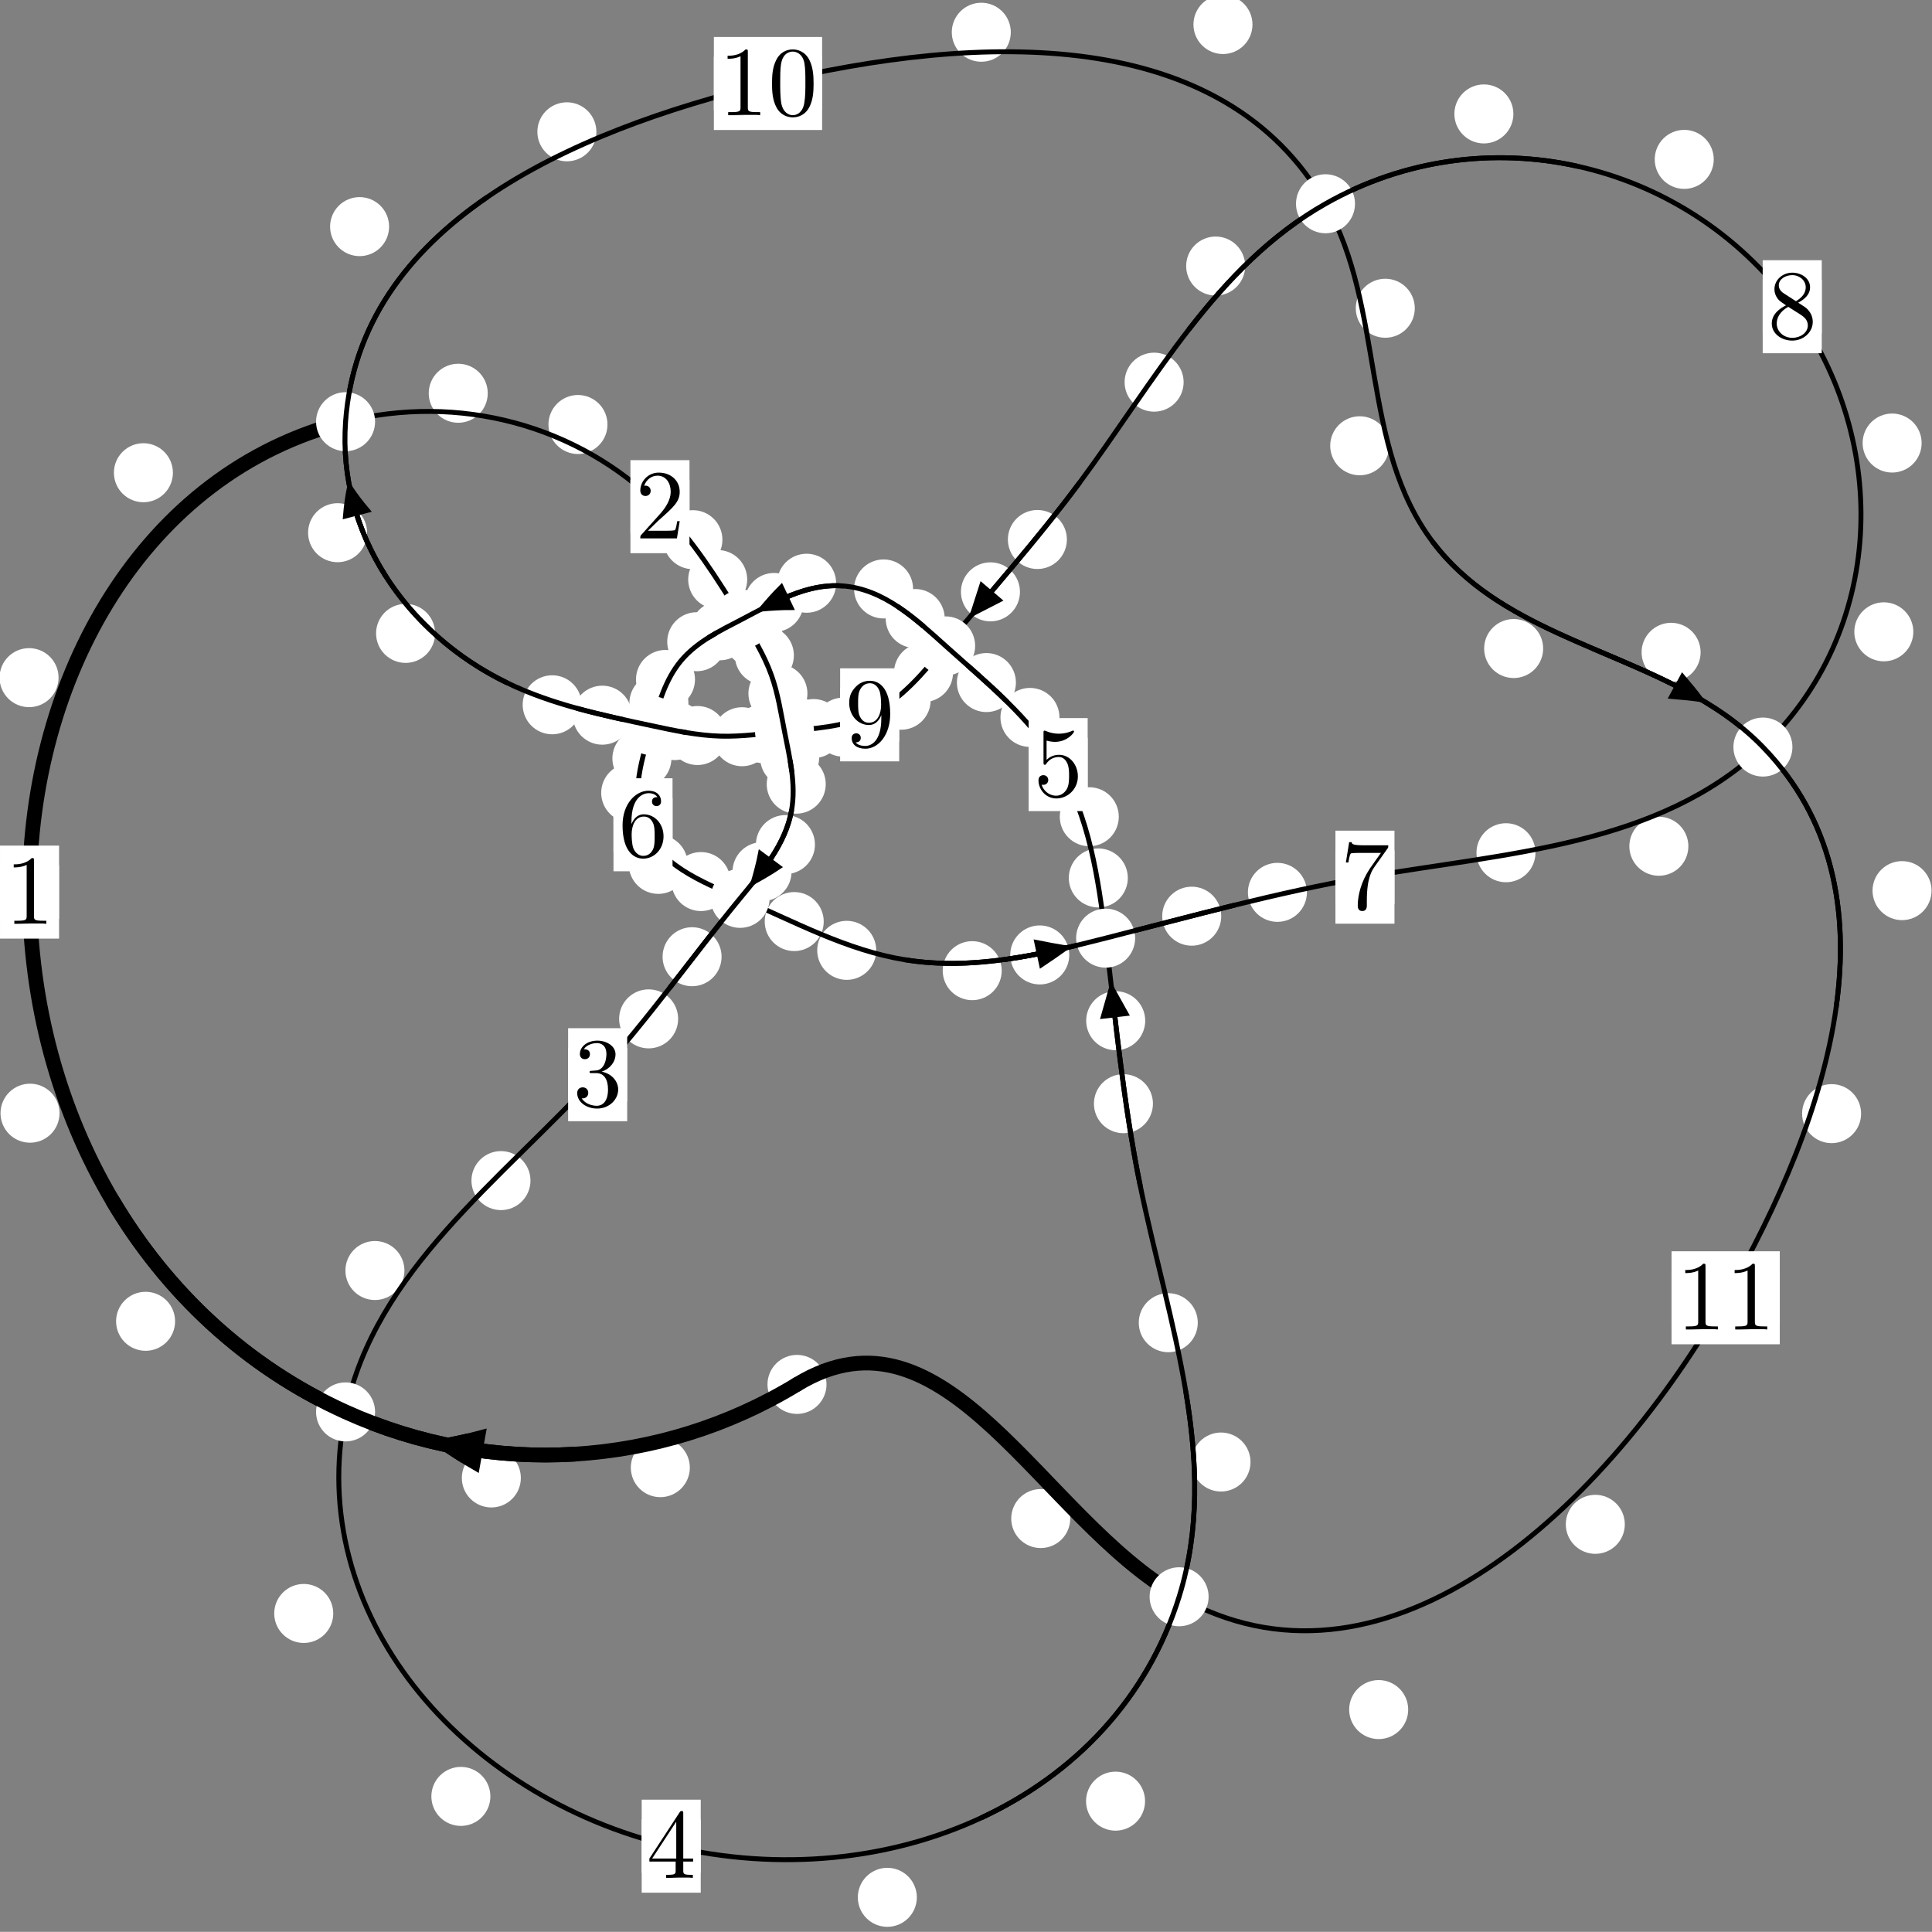 <?xml version="1.0"?>
<!-- Created by MetaPost 1.999 on 2021.07.06:0012 -->
<svg version="1.1" xmlns="http://www.w3.org/2000/svg" xmlns:xlink="http://www.w3.org/1999/xlink" width="195.675" height="195.657" viewBox="0 0 195.675 195.657">
<rect x="0" y="0" width="195.675" height="195.657" fill="#808080" stroke="none"/>
<!-- Original BoundingBox: -35.045425 -52.152145 160.629883 143.504395 -->
  <defs>
    <g transform="scale(0.01,0.01)" id="GLYPHcmr10_48">
      <path style="fill-rule: evenodd;" d="M460 -320C460 -400,455 -480,420 -554C374 -650,292 -666,250 -666C190 -666,117 -640,76 -547C44 -478,39 -400,39 -320C39 -245,43 -155,84 -79C127 2,200 22,249 22C303 22,379 1,423 -94C455 -163,460 -241,460 -320M249 -0C210 -0,151 -25,133 -121C122 -181,122 -273,122 -332C122 -396,122 -462,130 -516C149 -635,224 -644,249 -644C282 -644,348 -626,367 -527C377 -471,377 -395,377 -332C377 -257,377 -189,366 -125C351 -30,294 -0,249 -0"></path>
    </g>
    <g transform="scale(0.01,0.01)" id="GLYPHcmr10_49">
      <path style="fill-rule: evenodd;" d="M294 -640C294 -664,294 -666,271 -666C209 -602,121 -602,89 -602L89 -571C109 -571,168 -571,220 -597L220 -79C220 -43,217 -31,127 -31L95 -31L95 -0L257 -0L130 -3L217 -3L257 -3L297 -3L384 -3L419 -0L419 -31L387 -31C297 -31,294 -42,294 -79"></path>
    </g>
    <g transform="scale(0.01,0.01)" id="GLYPHcmr10_50">
      <path style="fill-rule: evenodd;" d="M127 -77L233 -180C389 -318,449 -372,449 -472C449 -586,359 -666,237 -666C124 -666,50 -574,50 -485C50 -429,100 -429,103 -429C120 -429,155 -441,155 -482C155 -508,137 -534,102 -534C94 -534,92 -534,89 -533C112 -598,166 -635,224 -635C315 -635,358 -554,358 -472C358 -392,308 -313,253 -251L61 -37C50 -26,50 -24,50 -0L421 -0L449 -174L424 -174C419 -144,412 -100,402 -85C395 -77,329 -77,307 -77"></path>
    </g>
    <g transform="scale(0.01,0.01)" id="GLYPHcmr10_51">
      <path style="fill-rule: evenodd;" d="M290 -352C372 -379,430 -449,430 -528C430 -610,342 -666,246 -666C145 -666,69 -606,69 -530C69 -497,91 -478,120 -478C151 -478,171 -500,171 -529C171 -579,124 -579,109 -579C140 -628,206 -641,242 -641C283 -641,338 -619,338 -529C338 -517,336 -459,310 -415C280 -367,246 -364,221 -363C213 -362,189 -360,182 -360C174 -359,167 -358,167 -348C167 -337,174 -337,191 -337L235 -337C317 -337,354 -269,354 -171C354 -35,285 -6,241 -6C198 -6,123 -23,88 -82C123 -77,154 -99,154 -137C154 -173,127 -193,98 -193C74 -193,42 -179,42 -135C42 -44,135 22,244 22C366 22,457 -69,457 -171C457 -253,394 -331,290 -352"></path>
    </g>
    <g transform="scale(0.01,0.01)" id="GLYPHcmr10_52">
      <path style="fill-rule: evenodd;" d="M294 -165L294 -78C294 -42,292 -31,218 -31L197 -31L197 -0L332 -0L238 -3L290 -3L332 -3L374 -3L427 -3L468 -0L468 -31L447 -31C373 -31,371 -42,371 -78L371 -165L471 -165L471 -196L371 -196L371 -651C371 -671,371 -677,355 -677C346 -677,343 -677,335 -665L28 -196L28 -165M300 -196L56 -196L300 -569"></path>
    </g>
    <g transform="scale(0.01,0.01)" id="GLYPHcmr10_53">
      <path style="fill-rule: evenodd;" d="M449 -201C449 -320,367 -420,259 -420C211 -420,168 -404,132 -369L132 -564C152 -558,185 -551,217 -551C340 -551,410 -642,410 -655C410 -661,407 -666,400 -666C399 -666,397 -666,392 -663C372 -654,323 -634,256 -634C216 -634,170 -641,123 -662C115 -665,113 -665,111 -665C101 -665,101 -657,101 -641L101 -345C101 -327,101 -319,115 -319C122 -319,124 -322,128 -328C139 -344,176 -398,257 -398C309 -398,334 -352,342 -334C358 -297,360 -258,360 -208C360 -173,360 -113,336 -71C312 -32,275 -6,229 -6C156 -6,99 -59,82 -118C85 -117,88 -116,99 -116C132 -116,149 -141,149 -165C149 -189,132 -214,99 -214C85 -214,50 -207,50 -161C50 -75,119 22,231 22C347 22,449 -74,449 -201"></path>
    </g>
    <g transform="scale(0.01,0.01)" id="GLYPHcmr10_54">
      <path style="fill-rule: evenodd;" d="M132 -328L132 -352C132 -605,256 -641,307 -641C331 -641,373 -635,395 -601C380 -601,340 -601,340 -556C340 -525,364 -510,386 -510C402 -510,432 -519,432 -558C432 -618,388 -666,305 -666C177 -666,42 -537,42 -316C42 -49,158 22,251 22C362 22,457 -72,457 -204C457 -331,368 -427,257 -427C189 -427,152 -376,132 -328M251 -6C188 -6,158 -66,152 -81C134 -128,134 -208,134 -226C134 -304,166 -404,256 -404C272 -404,318 -404,349 -342C367 -305,367 -254,367 -205C367 -157,367 -107,350 -71C320 -11,274 -6,251 -6"></path>
    </g>
    <g transform="scale(0.01,0.01)" id="GLYPHcmr10_55">
      <path style="fill-rule: evenodd;" d="M476 -609C485 -621,485 -623,485 -644L242 -644C120 -644,118 -657,114 -676L89 -676L56 -470L81 -470C84 -486,93 -549,106 -561C113 -567,191 -567,204 -567L411 -567C400 -551,321 -442,299 -409C209 -274,176 -135,176 -33C176 -23,176 22,222 22C268 22,268 -23,268 -33L268 -84C268 -139,271 -194,279 -248C283 -271,297 -357,341 -419"></path>
    </g>
    <g transform="scale(0.01,0.01)" id="GLYPHcmr10_56">
      <path style="fill-rule: evenodd;" d="M163 -457C117 -487,113 -521,113 -538C113 -599,178 -641,249 -641C322 -641,386 -589,386 -517C386 -460,347 -412,287 -377M309 -362C381 -399,430 -451,430 -517C430 -609,341 -666,250 -666C150 -666,69 -592,69 -499C69 -481,71 -436,113 -389C124 -377,161 -352,186 -335C128 -306,42 -250,42 -151C42 -45,144 22,249 22C362 22,457 -61,457 -168C457 -204,446 -249,408 -291C389 -312,373 -322,309 -362M209 -320L332 -242C360 -223,407 -193,407 -132C407 -58,332 -6,250 -6C164 -6,92 -68,92 -151C92 -209,124 -273,209 -320"></path>
    </g>
    <g transform="scale(0.01,0.01)" id="GLYPHcmr10_57">
      <path style="fill-rule: evenodd;" d="M367 -318L367 -286C367 -52,263 -6,205 -6C188 -6,134 -8,107 -42C151 -42,159 -71,159 -88C159 -119,135 -134,113 -134C97 -134,67 -125,67 -86C67 -19,121 22,206 22C335 22,457 -114,457 -329C457 -598,342 -666,253 -666C198 -666,149 -648,106 -603C65 -558,42 -516,42 -441C42 -316,130 -218,242 -218C303 -218,344 -260,367 -318M243 -241C227 -241,181 -241,150 -304C132 -341,132 -391,132 -440C132 -494,132 -541,153 -578C180 -628,218 -641,253 -641C299 -641,332 -607,349 -562C361 -530,365 -467,365 -421C365 -338,331 -241,243 -241"></path>
    </g>
  </defs>
  <path d="M69.868 148.646C69.868 147.854,69.553 147.094,68.992 146.533C68.432 145.973,67.672 145.658,66.879 145.658C66.086 145.658,65.326 145.973,64.766 146.533C64.205 147.094,63.89 147.854,63.89 148.646C63.89 149.439,64.205 150.199,64.766 150.76C65.326 151.32,66.086 151.635,66.879 151.635C67.672 151.635,68.432 151.32,68.992 150.76C69.553 150.199,69.868 149.439,69.868 148.646Z" style="fill: rgb(100%,100%,100%);stroke: none;"></path>
  <path d="M83.71 140.214C83.71 139.421,83.395 138.661,82.834 138.101C82.274 137.54,81.514 137.225,80.721 137.225C79.928 137.225,79.168 137.54,78.608 138.101C78.047 138.661,77.732 139.421,77.732 140.214C77.732 141.007,78.047 141.767,78.608 142.327C79.168 142.888,79.928 143.203,80.721 143.203C81.514 143.203,82.274 142.888,82.834 142.327C83.395 141.767,83.71 141.007,83.71 140.214Z" style="fill: rgb(100%,100%,100%);stroke: none;"></path>
  <path d="M17.734 133.823C17.734 133.03,17.419 132.27,16.859 131.709C16.298 131.149,15.538 130.834,14.745 130.834C13.953 130.834,13.193 131.149,12.632 131.709C12.072 132.27,11.757 133.03,11.757 133.823C11.757 134.615,12.072 135.375,12.632 135.936C13.193 136.496,13.953 136.811,14.745 136.811C15.538 136.811,16.298 136.496,16.859 135.936C17.419 135.375,17.734 134.615,17.734 133.823Z" style="fill: rgb(100%,100%,100%);stroke: none;"></path>
  <path d="M52.752 149.689C52.752 148.897,52.437 148.136,51.877 147.576C51.316 147.016,50.556 146.701,49.763 146.701C48.971 146.701,48.21 147.016,47.65 147.576C47.089 148.136,46.775 148.897,46.775 149.689C46.775 150.482,47.089 151.242,47.65 151.803C48.21 152.363,48.971 152.678,49.763 152.678C50.556 152.678,51.316 152.363,51.877 151.803C52.437 151.242,52.752 150.482,52.752 149.689Z" style="fill: rgb(100%,100%,100%);stroke: none;"></path>
  <path d="M5.932 68.633C5.932 67.84,5.617 67.08,5.057 66.52C4.496 65.959,3.736 65.644,2.943 65.644C2.151 65.644,1.39 65.959,0.83 66.52C0.27 67.08,-0.045 67.84,-0.045 68.633C-0.045 69.426,0.27 70.186,0.83 70.746C1.39 71.307,2.151 71.622,2.943 71.622C3.736 71.622,4.496 71.307,5.057 70.746C5.617 70.186,5.932 69.426,5.932 68.633Z" style="fill: rgb(100%,100%,100%);stroke: none;"></path>
  <path d="M6.03 112.746C6.03 111.954,5.715 111.193,5.154 110.633C4.594 110.072,3.834 109.757,3.041 109.757C2.248 109.757,1.488 110.072,0.928 110.633C0.367 111.193,0.052 111.954,0.052 112.746C0.052 113.539,0.367 114.299,0.928 114.86C1.488 115.42,2.248 115.735,3.041 115.735C3.834 115.735,4.594 115.42,5.154 114.86C5.715 114.299,6.03 113.539,6.03 112.746Z" style="fill: rgb(100%,100%,100%);stroke: none;"></path>
  <path d="M49.4 39.829C49.4 39.037,49.085 38.276,48.524 37.716C47.964 37.155,47.204 36.84,46.411 36.84C45.618 36.84,44.858 37.155,44.298 37.716C43.737 38.276,43.422 39.037,43.422 39.829C43.422 40.622,43.737 41.382,44.298 41.943C44.858 42.503,45.618 42.818,46.411 42.818C47.204 42.818,47.964 42.503,48.524 41.943C49.085 41.382,49.4 40.622,49.4 39.829Z" style="fill: rgb(100%,100%,100%);stroke: none;"></path>
  <path d="M17.513 47.878C17.513 47.085,17.199 46.325,16.638 45.765C16.078 45.204,15.317 44.889,14.525 44.889C13.732 44.889,12.972 45.204,12.411 45.765C11.851 46.325,11.536 47.085,11.536 47.878C11.536 48.671,11.851 49.431,12.411 49.991C12.972 50.552,13.732 50.867,14.525 50.867C15.317 50.867,16.078 50.552,16.638 49.991C17.199 49.431,17.513 48.671,17.513 47.878Z" style="fill: rgb(100%,100%,100%);stroke: none;"></path>
  <path d="M73.167 54.66C73.167 53.867,72.852 53.107,72.291 52.547C71.731 51.986,70.971 51.671,70.178 51.671C69.385 51.671,68.625 51.986,68.065 52.547C67.504 53.107,67.189 53.867,67.189 54.66C67.189 55.453,67.504 56.213,68.065 56.773C68.625 57.334,69.385 57.649,70.178 57.649C70.971 57.649,71.731 57.334,72.291 56.773C72.852 56.213,73.167 55.453,73.167 54.66Z" style="fill: rgb(100%,100%,100%);stroke: none;"></path>
  <path d="M61.526 42.994C61.526 42.201,61.211 41.441,60.65 40.881C60.09 40.32,59.33 40.005,58.537 40.005C57.744 40.005,56.984 40.32,56.424 40.881C55.863 41.441,55.548 42.201,55.548 42.994C55.548 43.787,55.863 44.547,56.424 45.107C56.984 45.668,57.744 45.983,58.537 45.983C59.33 45.983,60.09 45.668,60.65 45.107C61.211 44.547,61.526 43.787,61.526 42.994Z" style="fill: rgb(100%,100%,100%);stroke: none;"></path>
  <path d="M79.278 64.539C79.278 63.747,78.963 62.986,78.403 62.426C77.842 61.865,77.082 61.55,76.289 61.55C75.497 61.55,74.736 61.865,74.176 62.426C73.615 62.986,73.301 63.747,73.301 64.539C73.301 65.332,73.615 66.092,74.176 66.653C74.736 67.213,75.497 67.528,76.289 67.528C77.082 67.528,77.842 67.213,78.403 66.653C78.963 66.092,79.278 65.332,79.278 64.539Z" style="fill: rgb(100%,100%,100%);stroke: none;"></path>
  <path d="M75.678 58.694C75.678 57.901,75.363 57.141,74.803 56.58C74.242 56.02,73.482 55.705,72.689 55.705C71.897 55.705,71.137 56.02,70.576 56.58C70.016 57.141,69.701 57.901,69.701 58.694C69.701 59.486,70.016 60.246,70.576 60.807C71.137 61.367,71.897 61.682,72.689 61.682C73.482 61.682,74.242 61.367,74.803 60.807C75.363 60.246,75.678 59.486,75.678 58.694Z" style="fill: rgb(100%,100%,100%);stroke: none;"></path>
  <path d="M81.777 70.241C81.777 69.448,81.462 68.688,80.902 68.127C80.341 67.567,79.581 67.252,78.789 67.252C77.996 67.252,77.236 67.567,76.675 68.127C76.115 68.688,75.8 69.448,75.8 70.241C75.8 71.033,76.115 71.794,76.675 72.354C77.236 72.914,77.996 73.229,78.789 73.229C79.581 73.229,80.341 72.914,80.902 72.354C81.462 71.794,81.777 71.033,81.777 70.241Z" style="fill: rgb(100%,100%,100%);stroke: none;"></path>
  <path d="M80.405 66.38C80.405 65.587,80.09 64.827,79.53 64.267C78.97 63.706,78.209 63.391,77.417 63.391C76.624 63.391,75.864 63.706,75.303 64.267C74.743 64.827,74.428 65.587,74.428 66.38C74.428 67.173,74.743 67.933,75.303 68.493C75.864 69.054,76.624 69.369,77.417 69.369C78.209 69.369,78.97 69.054,79.53 68.493C80.09 67.933,80.405 67.173,80.405 66.38Z" style="fill: rgb(100%,100%,100%);stroke: none;"></path>
  <path d="M82.965 76.739C82.965 75.946,82.65 75.186,82.089 74.625C81.529 74.065,80.769 73.75,79.976 73.75C79.183 73.75,78.423 74.065,77.863 74.625C77.302 75.186,76.987 75.946,76.987 76.739C76.987 77.531,77.302 78.291,77.863 78.852C78.423 79.412,79.183 79.727,79.976 79.727C80.769 79.727,81.529 79.412,82.089 78.852C82.65 78.291,82.965 77.531,82.965 76.739Z" style="fill: rgb(100%,100%,100%);stroke: none;"></path>
  <path d="M82.074 72.176C82.074 71.383,81.759 70.623,81.199 70.062C80.638 69.502,79.878 69.187,79.085 69.187C78.293 69.187,77.533 69.502,76.972 70.062C76.412 70.623,76.097 71.383,76.097 72.176C76.097 72.968,76.412 73.728,76.972 74.289C77.533 74.849,78.293 75.164,79.085 75.164C79.878 75.164,80.638 74.849,81.199 74.289C81.759 73.728,82.074 72.968,82.074 72.176Z" style="fill: rgb(100%,100%,100%);stroke: none;"></path>
  <path d="M82.539 85.54C82.539 84.747,82.224 83.987,81.663 83.426C81.103 82.866,80.343 82.551,79.55 82.551C78.757 82.551,77.997 82.866,77.437 83.426C76.876 83.987,76.561 84.747,76.561 85.54C76.561 86.332,76.876 87.092,77.437 87.653C77.997 88.213,78.757 88.528,79.55 88.528C80.343 88.528,81.103 88.213,81.663 87.653C82.224 87.092,82.539 86.332,82.539 85.54Z" style="fill: rgb(100%,100%,100%);stroke: none;"></path>
  <path d="M83.632 79.422C83.632 78.629,83.317 77.869,82.757 77.309C82.196 76.748,81.436 76.433,80.643 76.433C79.851 76.433,79.09 76.748,78.53 77.309C77.969 77.869,77.655 78.629,77.655 79.422C77.655 80.215,77.969 80.975,78.53 81.535C79.09 82.096,79.851 82.411,80.643 82.411C81.436 82.411,82.196 82.096,82.757 81.535C83.317 80.975,83.632 80.215,83.632 79.422Z" style="fill: rgb(100%,100%,100%);stroke: none;"></path>
  <path d="M73.083 96.898C73.083 96.106,72.768 95.346,72.208 94.785C71.647 94.225,70.887 93.91,70.094 93.91C69.302 93.91,68.542 94.225,67.981 94.785C67.421 95.346,67.106 96.106,67.106 96.898C67.106 97.691,67.421 98.451,67.981 99.012C68.542 99.572,69.302 99.887,70.094 99.887C70.887 99.887,71.647 99.572,72.208 99.012C72.768 98.451,73.083 97.691,73.083 96.898Z" style="fill: rgb(100%,100%,100%);stroke: none;"></path>
  <path d="M80.169 88.285C80.169 87.492,79.854 86.732,79.293 86.172C78.733 85.611,77.972 85.296,77.18 85.296C76.387 85.296,75.627 85.611,75.066 86.172C74.506 86.732,74.191 87.492,74.191 88.285C74.191 89.078,74.506 89.838,75.066 90.398C75.627 90.959,76.387 91.274,77.18 91.274C77.972 91.274,78.733 90.959,79.293 90.398C79.854 89.838,80.169 89.078,80.169 88.285Z" style="fill: rgb(100%,100%,100%);stroke: none;"></path>
  <path d="M53.728 119.572C53.728 118.78,53.413 118.02,52.852 117.459C52.292 116.899,51.532 116.584,50.739 116.584C49.946 116.584,49.186 116.899,48.626 117.459C48.065 118.02,47.75 118.78,47.75 119.572C47.75 120.365,48.065 121.125,48.626 121.686C49.186 122.246,49.946 122.561,50.739 122.561C51.532 122.561,52.292 122.246,52.852 121.686C53.413 121.125,53.728 120.365,53.728 119.572Z" style="fill: rgb(100%,100%,100%);stroke: none;"></path>
  <path d="M68.683 103.192C68.683 102.399,68.368 101.639,67.807 101.078C67.247 100.518,66.487 100.203,65.694 100.203C64.901 100.203,64.141 100.518,63.581 101.078C63.02 101.639,62.705 102.399,62.705 103.192C62.705 103.984,63.02 104.745,63.581 105.305C64.141 105.865,64.901 106.18,65.694 106.18C66.487 106.18,67.247 105.865,67.807 105.305C68.368 104.745,68.683 103.984,68.683 103.192Z" style="fill: rgb(100%,100%,100%);stroke: none;"></path>
  <path d="M33.752 163.413C33.752 162.62,33.437 161.86,32.876 161.299C32.316 160.739,31.556 160.424,30.763 160.424C29.97 160.424,29.21 160.739,28.65 161.299C28.089 161.86,27.774 162.62,27.774 163.413C27.774 164.205,28.089 164.965,28.65 165.526C29.21 166.086,29.97 166.401,30.763 166.401C31.556 166.401,32.316 166.086,32.876 165.526C33.437 164.965,33.752 164.205,33.752 163.413Z" style="fill: rgb(100%,100%,100%);stroke: none;"></path>
  <path d="M40.961 128.68C40.961 127.887,40.646 127.127,40.086 126.566C39.525 126.006,38.765 125.691,37.972 125.691C37.18 125.691,36.42 126.006,35.859 126.566C35.299 127.127,34.984 127.887,34.984 128.68C34.984 129.472,35.299 130.233,35.859 130.793C36.42 131.353,37.18 131.668,37.972 131.668C38.765 131.668,39.525 131.353,40.086 130.793C40.646 130.233,40.961 129.472,40.961 128.68Z" style="fill: rgb(100%,100%,100%);stroke: none;"></path>
  <path d="M92.858 192.163C92.858 191.371,92.543 190.611,91.983 190.05C91.422 189.49,90.662 189.175,89.87 189.175C89.077 189.175,88.317 189.49,87.756 190.05C87.196 190.611,86.881 191.371,86.881 192.163C86.881 192.956,87.196 193.716,87.756 194.277C88.317 194.837,89.077 195.152,89.87 195.152C90.662 195.152,91.422 194.837,91.983 194.277C92.543 193.716,92.858 192.956,92.858 192.163Z" style="fill: rgb(100%,100%,100%);stroke: none;"></path>
  <path d="M49.667 181.942C49.667 181.149,49.352 180.389,48.791 179.828C48.231 179.268,47.471 178.953,46.678 178.953C45.885 178.953,45.125 179.268,44.564 179.828C44.004 180.389,43.689 181.149,43.689 181.942C43.689 182.734,44.004 183.494,44.564 184.055C45.125 184.615,45.885 184.93,46.678 184.93C47.471 184.93,48.231 184.615,48.791 184.055C49.352 183.494,49.667 182.734,49.667 181.942Z" style="fill: rgb(100%,100%,100%);stroke: none;"></path>
  <path d="M126.654 148.076C126.654 147.283,126.339 146.523,125.779 145.962C125.218 145.402,124.458 145.087,123.665 145.087C122.873 145.087,122.113 145.402,121.552 145.962C120.992 146.523,120.677 147.283,120.677 148.076C120.677 148.868,120.992 149.628,121.552 150.189C122.113 150.749,122.873 151.064,123.665 151.064C124.458 151.064,125.218 150.749,125.779 150.189C126.339 149.628,126.654 148.868,126.654 148.076Z" style="fill: rgb(100%,100%,100%);stroke: none;"></path>
  <path d="M115.973 182.422C115.973 181.63,115.658 180.87,115.098 180.309C114.537 179.749,113.777 179.434,112.984 179.434C112.192 179.434,111.431 179.749,110.871 180.309C110.31 180.87,109.996 181.63,109.996 182.422C109.996 183.215,110.31 183.975,110.871 184.536C111.431 185.096,112.192 185.411,112.984 185.411C113.777 185.411,114.537 185.096,115.098 184.536C115.658 183.975,115.973 183.215,115.973 182.422Z" style="fill: rgb(100%,100%,100%);stroke: none;"></path>
  <path d="M116.771 111.783C116.771 110.991,116.456 110.231,115.896 109.67C115.335 109.11,114.575 108.795,113.782 108.795C112.99 108.795,112.23 109.11,111.669 109.67C111.109 110.231,110.794 110.991,110.794 111.783C110.794 112.576,111.109 113.336,111.669 113.897C112.23 114.457,112.99 114.772,113.782 114.772C114.575 114.772,115.335 114.457,115.896 113.897C116.456 113.336,116.771 112.576,116.771 111.783Z" style="fill: rgb(100%,100%,100%);stroke: none;"></path>
  <path d="M121.312 133.965C121.312 133.172,120.998 132.412,120.437 131.852C119.877 131.291,119.116 130.976,118.324 130.976C117.531 130.976,116.771 131.291,116.21 131.852C115.65 132.412,115.335 133.172,115.335 133.965C115.335 134.758,115.65 135.518,116.21 136.078C116.771 136.639,117.531 136.954,118.324 136.954C119.116 136.954,119.877 136.639,120.437 136.078C120.998 135.518,121.312 134.758,121.312 133.965Z" style="fill: rgb(100%,100%,100%);stroke: none;"></path>
  <path d="M114.227 88.919C114.227 88.126,113.912 87.366,113.351 86.806C112.791 86.245,112.03 85.93,111.238 85.93C110.445 85.93,109.685 86.245,109.124 86.806C108.564 87.366,108.249 88.126,108.249 88.919C108.249 89.712,108.564 90.472,109.124 91.032C109.685 91.593,110.445 91.908,111.238 91.908C112.03 91.908,112.791 91.593,113.351 91.032C113.912 90.472,114.227 89.712,114.227 88.919Z" style="fill: rgb(100%,100%,100%);stroke: none;"></path>
  <path d="M115.989 103.379C115.989 102.587,115.674 101.827,115.113 101.266C114.553 100.706,113.793 100.391,113 100.391C112.207 100.391,111.447 100.706,110.887 101.266C110.326 101.827,110.011 102.587,110.011 103.379C110.011 104.172,110.326 104.932,110.887 105.493C111.447 106.053,112.207 106.368,113 106.368C113.793 106.368,114.553 106.053,115.113 105.493C115.674 104.932,115.989 104.172,115.989 103.379Z" style="fill: rgb(100%,100%,100%);stroke: none;"></path>
  <path d="M107.304 72.661C107.304 71.869,106.989 71.109,106.429 70.548C105.868 69.988,105.108 69.673,104.315 69.673C103.523 69.673,102.763 69.988,102.202 70.548C101.642 71.109,101.327 71.869,101.327 72.661C101.327 73.454,101.642 74.214,102.202 74.775C102.763 75.335,103.523 75.65,104.315 75.65C105.108 75.65,105.868 75.335,106.429 74.775C106.989 74.214,107.304 73.454,107.304 72.661Z" style="fill: rgb(100%,100%,100%);stroke: none;"></path>
  <path d="M113.313 82.721C113.313 81.928,112.998 81.168,112.438 80.607C111.877 80.047,111.117 79.732,110.324 79.732C109.532 79.732,108.772 80.047,108.211 80.607C107.651 81.168,107.336 81.928,107.336 82.721C107.336 83.513,107.651 84.273,108.211 84.834C108.772 85.394,109.532 85.709,110.324 85.709C111.117 85.709,111.877 85.394,112.438 84.834C112.998 84.273,113.313 83.513,113.313 82.721Z" style="fill: rgb(100%,100%,100%);stroke: none;"></path>
  <path d="M95.681 62.646C95.681 61.853,95.367 61.093,94.806 60.532C94.246 59.972,93.485 59.657,92.693 59.657C91.9 59.657,91.14 59.972,90.579 60.532C90.019 61.093,89.704 61.853,89.704 62.646C89.704 63.438,90.019 64.199,90.579 64.759C91.14 65.32,91.9 65.634,92.693 65.634C93.485 65.634,94.246 65.32,94.806 64.759C95.367 64.199,95.681 63.438,95.681 62.646Z" style="fill: rgb(100%,100%,100%);stroke: none;"></path>
  <path d="M102.894 69.131C102.894 68.338,102.579 67.578,102.018 67.017C101.458 66.457,100.698 66.142,99.905 66.142C99.112 66.142,98.352 66.457,97.792 67.017C97.231 67.578,96.916 68.338,96.916 69.131C96.916 69.923,97.231 70.683,97.792 71.244C98.352 71.804,99.112 72.119,99.905 72.119C100.698 72.119,101.458 71.804,102.018 71.244C102.579 70.683,102.894 69.923,102.894 69.131Z" style="fill: rgb(100%,100%,100%);stroke: none;"></path>
  <path d="M84.685 59.071C84.685 58.278,84.37 57.518,83.81 56.958C83.249 56.397,82.489 56.082,81.697 56.082C80.904 56.082,80.144 56.397,79.583 56.958C79.023 57.518,78.708 58.278,78.708 59.071C78.708 59.864,79.023 60.624,79.583 61.184C80.144 61.745,80.904 62.06,81.697 62.06C82.489 62.06,83.249 61.745,83.81 61.184C84.37 60.624,84.685 59.864,84.685 59.071Z" style="fill: rgb(100%,100%,100%);stroke: none;"></path>
  <path d="M92.479 59.65C92.479 58.857,92.164 58.097,91.604 57.537C91.043 56.976,90.283 56.661,89.49 56.661C88.698 56.661,87.937 56.976,87.377 57.537C86.816 58.097,86.502 58.857,86.502 59.65C86.502 60.443,86.816 61.203,87.377 61.763C87.937 62.324,88.698 62.639,89.49 62.639C90.283 62.639,91.043 62.324,91.604 61.763C92.164 61.203,92.479 60.443,92.479 59.65Z" style="fill: rgb(100%,100%,100%);stroke: none;"></path>
  <path d="M75.907 63.887C75.907 63.094,75.592 62.334,75.032 61.773C74.471 61.213,73.711 60.898,72.918 60.898C72.126 60.898,71.365 61.213,70.805 61.773C70.245 62.334,69.93 63.094,69.93 63.887C69.93 64.679,70.245 65.44,70.805 66C71.365 66.561,72.126 66.875,72.918 66.875C73.711 66.875,74.471 66.561,75.032 66C75.592 65.44,75.907 64.679,75.907 63.887Z" style="fill: rgb(100%,100%,100%);stroke: none;"></path>
  <path d="M81.389 61.018C81.389 60.225,81.074 59.465,80.514 58.905C79.953 58.344,79.193 58.029,78.4 58.029C77.608 58.029,76.848 58.344,76.287 58.905C75.727 59.465,75.412 60.225,75.412 61.018C75.412 61.811,75.727 62.571,76.287 63.131C76.848 63.692,77.608 64.007,78.4 64.007C79.193 64.007,79.953 63.692,80.514 63.131C81.074 62.571,81.389 61.811,81.389 61.018Z" style="fill: rgb(100%,100%,100%);stroke: none;"></path>
  <path d="M70.39 68.816C70.39 68.023,70.075 67.263,69.515 66.703C68.954 66.142,68.194 65.827,67.401 65.827C66.609 65.827,65.849 66.142,65.288 66.703C64.728 67.263,64.413 68.023,64.413 68.816C64.413 69.609,64.728 70.369,65.288 70.929C65.849 71.49,66.609 71.805,67.401 71.805C68.194 71.805,68.954 71.49,69.515 70.929C70.075 70.369,70.39 69.609,70.39 68.816Z" style="fill: rgb(100%,100%,100%);stroke: none;"></path>
  <path d="M73.556 64.995C73.556 64.202,73.241 63.442,72.68 62.881C72.12 62.321,71.36 62.006,70.567 62.006C69.774 62.006,69.014 62.321,68.454 62.881C67.893 63.442,67.578 64.202,67.578 64.995C67.578 65.787,67.893 66.547,68.454 67.108C69.014 67.668,69.774 67.983,70.567 67.983C71.36 67.983,72.12 67.668,72.68 67.108C73.241 66.547,73.556 65.787,73.556 64.995Z" style="fill: rgb(100%,100%,100%);stroke: none;"></path>
  <path d="M68.001 76.815C68.001 76.022,67.686 75.262,67.125 74.702C66.565 74.141,65.805 73.826,65.012 73.826C64.219 73.826,63.459 74.141,62.899 74.702C62.338 75.262,62.023 76.022,62.023 76.815C62.023 77.608,62.338 78.368,62.899 78.928C63.459 79.489,64.219 79.804,65.012 79.804C65.805 79.804,66.565 79.489,67.125 78.928C67.686 78.368,68.001 77.608,68.001 76.815Z" style="fill: rgb(100%,100%,100%);stroke: none;"></path>
  <path d="M69.724 71.196C69.724 70.403,69.409 69.643,68.848 69.083C68.288 68.522,67.528 68.207,66.735 68.207C65.942 68.207,65.182 68.522,64.622 69.083C64.061 69.643,63.746 70.403,63.746 71.196C63.746 71.989,64.061 72.749,64.622 73.309C65.182 73.87,65.942 74.185,66.735 74.185C67.528 74.185,68.288 73.87,68.848 73.309C69.409 72.749,69.724 71.989,69.724 71.196Z" style="fill: rgb(100%,100%,100%);stroke: none;"></path>
  <path d="M69.658 87.545C69.658 86.753,69.343 85.993,68.783 85.432C68.222 84.872,67.462 84.557,66.669 84.557C65.877 84.557,65.117 84.872,64.556 85.432C63.996 85.993,63.681 86.753,63.681 87.545C63.681 88.338,63.996 89.098,64.556 89.659C65.117 90.219,65.877 90.534,66.669 90.534C67.462 90.534,68.222 90.219,68.783 89.659C69.343 89.098,69.658 88.338,69.658 87.545Z" style="fill: rgb(100%,100%,100%);stroke: none;"></path>
  <path d="M66.868 80.299C66.868 79.507,66.553 78.747,65.992 78.186C65.432 77.626,64.672 77.311,63.879 77.311C63.086 77.311,62.326 77.626,61.766 78.186C61.205 78.747,60.89 79.507,60.89 80.299C60.89 81.092,61.205 81.852,61.766 82.413C62.326 82.973,63.086 83.288,63.879 83.288C64.672 83.288,65.432 82.973,65.992 82.413C66.553 81.852,66.868 81.092,66.868 80.299Z" style="fill: rgb(100%,100%,100%);stroke: none;"></path>
  <path d="M83.428 93.337C83.428 92.545,83.113 91.785,82.553 91.224C81.992 90.664,81.232 90.349,80.439 90.349C79.647 90.349,78.887 90.664,78.326 91.224C77.766 91.785,77.451 92.545,77.451 93.337C77.451 94.13,77.766 94.89,78.326 95.451C78.887 96.011,79.647 96.326,80.439 96.326C81.232 96.326,81.992 96.011,82.553 95.451C83.113 94.89,83.428 94.13,83.428 93.337Z" style="fill: rgb(100%,100%,100%);stroke: none;"></path>
  <path d="M73.984 89.285C73.984 88.493,73.669 87.733,73.108 87.172C72.548 86.612,71.788 86.297,70.995 86.297C70.202 86.297,69.442 86.612,68.882 87.172C68.321 87.733,68.006 88.493,68.006 89.285C68.006 90.078,68.321 90.838,68.882 91.399C69.442 91.959,70.202 92.274,70.995 92.274C71.788 92.274,72.548 91.959,73.108 91.399C73.669 90.838,73.984 90.078,73.984 89.285Z" style="fill: rgb(100%,100%,100%);stroke: none;"></path>
  <path d="M101.456 98.31C101.456 97.518,101.141 96.758,100.581 96.197C100.02 95.637,99.26 95.322,98.467 95.322C97.675 95.322,96.915 95.637,96.354 96.197C95.794 96.758,95.479 97.518,95.479 98.31C95.479 99.103,95.794 99.863,96.354 100.424C96.915 100.984,97.675 101.299,98.467 101.299C99.26 101.299,100.02 100.984,100.581 100.424C101.141 99.863,101.456 99.103,101.456 98.31Z" style="fill: rgb(100%,100%,100%);stroke: none;"></path>
  <path d="M88.746 96.251C88.746 95.458,88.431 94.698,87.871 94.138C87.31 93.577,86.55 93.262,85.758 93.262C84.965 93.262,84.205 93.577,83.644 94.138C83.084 94.698,82.769 95.458,82.769 96.251C82.769 97.044,83.084 97.804,83.644 98.364C84.205 98.925,84.965 99.24,85.758 99.24C86.55 99.24,87.31 98.925,87.871 98.364C88.431 97.804,88.746 97.044,88.746 96.251Z" style="fill: rgb(100%,100%,100%);stroke: none;"></path>
  <path d="M123.687 92.793C123.687 92,123.372 91.24,122.812 90.679C122.251 90.119,121.491 89.804,120.698 89.804C119.906 89.804,119.146 90.119,118.585 90.679C118.025 91.24,117.71 92,117.71 92.793C117.71 93.585,118.025 94.345,118.585 94.906C119.146 95.466,119.906 95.781,120.698 95.781C121.491 95.781,122.251 95.466,122.812 94.906C123.372 94.345,123.687 93.585,123.687 92.793Z" style="fill: rgb(100%,100%,100%);stroke: none;"></path>
  <path d="M108.297 96.717C108.297 95.924,107.982 95.164,107.421 94.604C106.861 94.043,106.101 93.728,105.308 93.728C104.515 93.728,103.755 94.043,103.195 94.604C102.634 95.164,102.319 95.924,102.319 96.717C102.319 97.51,102.634 98.27,103.195 98.83C103.755 99.391,104.515 99.706,105.308 99.706C106.101 99.706,106.861 99.391,107.421 98.83C107.982 98.27,108.297 97.51,108.297 96.717Z" style="fill: rgb(100%,100%,100%);stroke: none;"></path>
  <path d="M155.515 86.366C155.515 85.573,155.2 84.813,154.64 84.252C154.079 83.692,153.319 83.377,152.526 83.377C151.734 83.377,150.973 83.692,150.413 84.252C149.852 84.813,149.538 85.573,149.538 86.366C149.538 87.158,149.852 87.919,150.413 88.479C150.973 89.04,151.734 89.355,152.526 89.355C153.319 89.355,154.079 89.04,154.64 88.479C155.2 87.919,155.515 87.158,155.515 86.366Z" style="fill: rgb(100%,100%,100%);stroke: none;"></path>
  <path d="M132.367 90.378C132.367 89.586,132.052 88.826,131.491 88.265C130.931 87.705,130.171 87.39,129.378 87.39C128.585 87.39,127.825 87.705,127.265 88.265C126.704 88.826,126.389 89.586,126.389 90.378C126.389 91.171,126.704 91.931,127.265 92.492C127.825 93.052,128.585 93.367,129.378 93.367C130.171 93.367,130.931 93.052,131.491 92.492C132.052 91.931,132.367 91.171,132.367 90.378Z" style="fill: rgb(100%,100%,100%);stroke: none;"></path>
  <path d="M193.784 63.991C193.784 63.199,193.469 62.438,192.909 61.878C192.348 61.318,191.588 61.003,190.796 61.003C190.003 61.003,189.243 61.318,188.682 61.878C188.122 62.438,187.807 63.199,187.807 63.991C187.807 64.784,188.122 65.544,188.682 66.105C189.243 66.665,190.003 66.98,190.796 66.98C191.588 66.98,192.348 66.665,192.909 66.105C193.469 65.544,193.784 64.784,193.784 63.991Z" style="fill: rgb(100%,100%,100%);stroke: none;"></path>
  <path d="M171 85.709C171 84.917,170.685 84.157,170.125 83.596C169.564 83.036,168.804 82.721,168.011 82.721C167.219 82.721,166.458 83.036,165.898 83.596C165.337 84.157,165.022 84.917,165.022 85.709C165.022 86.502,165.337 87.262,165.898 87.823C166.458 88.383,167.219 88.698,168.011 88.698C168.804 88.698,169.564 88.383,170.125 87.823C170.685 87.262,171 86.502,171 85.709Z" style="fill: rgb(100%,100%,100%);stroke: none;"></path>
  <path d="M173.57 16.143C173.57 15.35,173.255 14.59,172.695 14.029C172.135 13.469,171.374 13.154,170.582 13.154C169.789 13.154,169.029 13.469,168.468 14.029C167.908 14.59,167.593 15.35,167.593 16.143C167.593 16.935,167.908 17.695,168.468 18.256C169.029 18.816,169.789 19.131,170.582 19.131C171.374 19.131,172.135 18.816,172.695 18.256C173.255 17.695,173.57 16.935,173.57 16.143Z" style="fill: rgb(100%,100%,100%);stroke: none;"></path>
  <path d="M194.626 44.872C194.626 44.079,194.311 43.319,193.751 42.759C193.19 42.198,192.43 41.883,191.637 41.883C190.845 41.883,190.084 42.198,189.524 42.759C188.964 43.319,188.649 44.079,188.649 44.872C188.649 45.665,188.964 46.425,189.524 46.985C190.084 47.546,190.845 47.861,191.637 47.861C192.43 47.861,193.19 47.546,193.751 46.985C194.311 46.425,194.626 45.665,194.626 44.872Z" style="fill: rgb(100%,100%,100%);stroke: none;"></path>
  <path d="M126.113 26.945C126.113 26.153,125.799 25.393,125.238 24.832C124.678 24.272,123.917 23.957,123.125 23.957C122.332 23.957,121.572 24.272,121.011 24.832C120.451 25.393,120.136 26.153,120.136 26.945C120.136 27.738,120.451 28.498,121.011 29.059C121.572 29.619,122.332 29.934,123.125 29.934C123.917 29.934,124.678 29.619,125.238 29.059C125.799 28.498,126.113 27.738,126.113 26.945Z" style="fill: rgb(100%,100%,100%);stroke: none;"></path>
  <path d="M153.278 11.539C153.278 10.746,152.963 9.986,152.403 9.426C151.842 8.865,151.082 8.55,150.29 8.55C149.497 8.55,148.737 8.865,148.176 9.426C147.616 9.986,147.301 10.746,147.301 11.539C147.301 12.332,147.616 13.092,148.176 13.652C148.737 14.213,149.497 14.528,150.29 14.528C151.082 14.528,151.842 14.213,152.403 13.652C152.963 13.092,153.278 12.332,153.278 11.539Z" style="fill: rgb(100%,100%,100%);stroke: none;"></path>
  <path d="M108.056 54.641C108.056 53.848,107.742 53.088,107.181 52.528C106.621 51.967,105.86 51.652,105.068 51.652C104.275 51.652,103.515 51.967,102.954 52.528C102.394 53.088,102.079 53.848,102.079 54.641C102.079 55.434,102.394 56.194,102.954 56.754C103.515 57.315,104.275 57.63,105.068 57.63C105.86 57.63,106.621 57.315,107.181 56.754C107.742 56.194,108.056 55.434,108.056 54.641Z" style="fill: rgb(100%,100%,100%);stroke: none;"></path>
  <path d="M119.879 38.707C119.879 37.914,119.564 37.154,119.003 36.593C118.443 36.033,117.683 35.718,116.89 35.718C116.097 35.718,115.337 36.033,114.777 36.593C114.216 37.154,113.901 37.914,113.901 38.707C113.901 39.499,114.216 40.259,114.777 40.82C115.337 41.38,116.097 41.695,116.89 41.695C117.683 41.695,118.443 41.38,119.003 40.82C119.564 40.259,119.879 39.499,119.879 38.707Z" style="fill: rgb(100%,100%,100%);stroke: none;"></path>
  <path d="M96.526 68.118C96.526 67.326,96.211 66.566,95.65 66.005C95.09 65.445,94.329 65.13,93.537 65.13C92.744 65.13,91.984 65.445,91.423 66.005C90.863 66.566,90.548 67.326,90.548 68.118C90.548 68.911,90.863 69.671,91.423 70.232C91.984 70.792,92.744 71.107,93.537 71.107C94.329 71.107,95.09 70.792,95.65 70.232C96.211 69.671,96.526 68.911,96.526 68.118Z" style="fill: rgb(100%,100%,100%);stroke: none;"></path>
  <path d="M103.303 59.943C103.303 59.15,102.988 58.39,102.427 57.83C101.867 57.269,101.107 56.954,100.314 56.954C99.521 56.954,98.761 57.269,98.201 57.83C97.64 58.39,97.325 59.15,97.325 59.943C97.325 60.736,97.64 61.496,98.201 62.056C98.761 62.617,99.521 62.932,100.314 62.932C101.107 62.932,101.867 62.617,102.427 62.056C102.988 61.496,103.303 60.736,103.303 59.943Z" style="fill: rgb(100%,100%,100%);stroke: none;"></path>
  <path d="M88.388 73.646C88.388 72.854,88.073 72.093,87.513 71.533C86.952 70.972,86.192 70.658,85.399 70.658C84.607 70.658,83.847 70.972,83.286 71.533C82.726 72.093,82.411 72.854,82.411 73.646C82.411 74.439,82.726 75.199,83.286 75.76C83.847 76.32,84.607 76.635,85.399 76.635C86.192 76.635,86.952 76.32,87.513 75.76C88.073 75.199,88.388 74.439,88.388 73.646Z" style="fill: rgb(100%,100%,100%);stroke: none;"></path>
  <path d="M94.259 70.92C94.259 70.127,93.944 69.367,93.384 68.807C92.823 68.246,92.063 67.931,91.27 67.931C90.478 67.931,89.718 68.246,89.157 68.807C88.597 69.367,88.282 70.127,88.282 70.92C88.282 71.713,88.597 72.473,89.157 73.033C89.718 73.594,90.478 73.909,91.27 73.909C92.063 73.909,92.823 73.594,93.384 73.033C93.944 72.473,94.259 71.713,94.259 70.92Z" style="fill: rgb(100%,100%,100%);stroke: none;"></path>
  <path d="M80.295 74.306C80.295 73.513,79.98 72.753,79.42 72.193C78.859 71.632,78.099 71.317,77.307 71.317C76.514 71.317,75.754 71.632,75.193 72.193C74.633 72.753,74.318 73.513,74.318 74.306C74.318 75.099,74.633 75.859,75.193 76.419C75.754 76.98,76.514 77.295,77.307 77.295C78.099 77.295,78.859 76.98,79.42 76.419C79.98 75.859,80.295 75.099,80.295 74.306Z" style="fill: rgb(100%,100%,100%);stroke: none;"></path>
  <path d="M85.382 73.789C85.382 72.997,85.067 72.236,84.506 71.676C83.946 71.116,83.186 70.801,82.393 70.801C81.6 70.801,80.84 71.116,80.28 71.676C79.719 72.236,79.404 72.997,79.404 73.789C79.404 74.582,79.719 75.342,80.28 75.903C80.84 76.463,81.6 76.778,82.393 76.778C83.186 76.778,83.946 76.463,84.506 75.903C85.067 75.342,85.382 74.582,85.382 73.789Z" style="fill: rgb(100%,100%,100%);stroke: none;"></path>
  <path d="M73.628 74.494C73.628 73.702,73.313 72.941,72.753 72.381C72.192 71.82,71.432 71.506,70.64 71.506C69.847 71.506,69.087 71.82,68.526 72.381C67.966 72.941,67.651 73.702,67.651 74.494C67.651 75.287,67.966 76.047,68.526 76.608C69.087 77.168,69.847 77.483,70.64 77.483C71.432 77.483,72.192 77.168,72.753 76.608C73.313 76.047,73.628 75.287,73.628 74.494Z" style="fill: rgb(100%,100%,100%);stroke: none;"></path>
  <path d="M78.146 74.617C78.146 73.824,77.831 73.064,77.27 72.503C76.71 71.943,75.95 71.628,75.157 71.628C74.364 71.628,73.604 71.943,73.044 72.503C72.483 73.064,72.168 73.824,72.168 74.617C72.168 75.409,72.483 76.17,73.044 76.73C73.604 77.291,74.364 77.605,75.157 77.605C75.95 77.605,76.71 77.291,77.27 76.73C77.831 76.17,78.146 75.409,78.146 74.617Z" style="fill: rgb(100%,100%,100%);stroke: none;"></path>
  <path d="M63.989 72.434C63.989 71.641,63.674 70.881,63.114 70.321C62.553 69.76,61.793 69.445,61 69.445C60.208 69.445,59.447 69.76,58.887 70.321C58.326 70.881,58.011 71.641,58.011 72.434C58.011 73.227,58.326 73.987,58.887 74.547C59.447 75.108,60.208 75.423,61 75.423C61.793 75.423,62.553 75.108,63.114 74.547C63.674 73.987,63.989 73.227,63.989 72.434Z" style="fill: rgb(100%,100%,100%);stroke: none;"></path>
  <path d="M71.317 73.996C71.317 73.203,71.002 72.443,70.442 71.882C69.881 71.322,69.121 71.007,68.329 71.007C67.536 71.007,66.776 71.322,66.215 71.882C65.655 72.443,65.34 73.203,65.34 73.996C65.34 74.788,65.655 75.548,66.215 76.109C66.776 76.669,67.536 76.984,68.329 76.984C69.121 76.984,69.881 76.669,70.442 76.109C71.002 75.548,71.317 74.788,71.317 73.996Z" style="fill: rgb(100%,100%,100%);stroke: none;"></path>
  <path d="M44.066 64.15C44.066 63.358,43.751 62.597,43.191 62.037C42.63 61.476,41.87 61.162,41.077 61.162C40.285 61.162,39.525 61.476,38.964 62.037C38.404 62.597,38.089 63.358,38.089 64.15C38.089 64.943,38.404 65.703,38.964 66.264C39.525 66.824,40.285 67.139,41.077 67.139C41.87 67.139,42.63 66.824,43.191 66.264C43.751 65.703,44.066 64.943,44.066 64.15Z" style="fill: rgb(100%,100%,100%);stroke: none;"></path>
  <path d="M58.915 71.382C58.915 70.589,58.6 69.829,58.039 69.269C57.479 68.708,56.719 68.393,55.926 68.393C55.133 68.393,54.373 68.708,53.813 69.269C53.252 69.829,52.937 70.589,52.937 71.382C52.937 72.175,53.252 72.935,53.813 73.495C54.373 74.056,55.133 74.371,55.926 74.371C56.719 74.371,57.479 74.056,58.039 73.495C58.6 72.935,58.915 72.175,58.915 71.382Z" style="fill: rgb(100%,100%,100%);stroke: none;"></path>
  <path d="M39.41 22.953C39.41 22.16,39.095 21.4,38.534 20.839C37.974 20.279,37.214 19.964,36.421 19.964C35.628 19.964,34.868 20.279,34.308 20.839C33.747 21.4,33.432 22.16,33.432 22.953C33.432 23.745,33.747 24.505,34.308 25.066C34.868 25.626,35.628 25.941,36.421 25.941C37.214 25.941,37.974 25.626,38.534 25.066C39.095 24.505,39.41 23.745,39.41 22.953Z" style="fill: rgb(100%,100%,100%);stroke: none;"></path>
  <path d="M37.18 53.953C37.18 53.16,36.865 52.4,36.305 51.84C35.744 51.279,34.984 50.964,34.191 50.964C33.399 50.964,32.639 51.279,32.078 51.84C31.518 52.4,31.203 53.16,31.203 53.953C31.203 54.746,31.518 55.506,32.078 56.066C32.639 56.627,33.399 56.942,34.191 56.942C34.984 56.942,35.744 56.627,36.305 56.066C36.865 55.506,37.18 54.746,37.18 53.953Z" style="fill: rgb(100%,100%,100%);stroke: none;"></path>
  <path d="M102.375 3.266C102.375 2.473,102.06 1.713,101.5 1.152C100.939 0.592,100.179 0.277,99.387 0.277C98.594 0.277,97.834 0.592,97.273 1.152C96.713 1.713,96.398 2.473,96.398 3.266C96.398 4.058,96.713 4.819,97.273 5.379C97.834 5.94,98.594 6.254,99.387 6.254C100.179 6.254,100.939 5.94,101.5 5.379C102.06 4.819,102.375 4.058,102.375 3.266Z" style="fill: rgb(100%,100%,100%);stroke: none;"></path>
  <path d="M60.403 13.349C60.403 12.557,60.088 11.797,59.527 11.236C58.967 10.676,58.207 10.361,57.414 10.361C56.621 10.361,55.861 10.676,55.301 11.236C54.74 11.797,54.425 12.557,54.425 13.349C54.425 14.142,54.74 14.902,55.301 15.463C55.861 16.023,56.621 16.338,57.414 16.338C58.207 16.338,58.967 16.023,59.527 15.463C60.088 14.902,60.403 14.142,60.403 13.349Z" style="fill: rgb(100%,100%,100%);stroke: none;"></path>
  <path d="M143.292 31.22C143.292 30.427,142.977 29.667,142.416 29.106C141.856 28.546,141.096 28.231,140.303 28.231C139.51 28.231,138.75 28.546,138.19 29.106C137.629 29.667,137.314 30.427,137.314 31.22C137.314 32.012,137.629 32.773,138.19 33.333C138.75 33.893,139.51 34.208,140.303 34.208C141.096 34.208,141.856 33.893,142.416 33.333C142.977 32.773,143.292 32.012,143.292 31.22Z" style="fill: rgb(100%,100%,100%);stroke: none;"></path>
  <path d="M126.852 2.484C126.852 1.692,126.537 0.932,125.976 0.371C125.416 -0.189,124.656 -0.504,123.863 -0.504C123.07 -0.504,122.31 -0.189,121.75 0.371C121.189 0.932,120.874 1.692,120.874 2.484C120.874 3.277,121.189 4.037,121.75 4.598C122.31 5.158,123.07 5.473,123.863 5.473C124.656 5.473,125.416 5.158,125.976 4.598C126.537 4.037,126.852 3.277,126.852 2.484Z" style="fill: rgb(100%,100%,100%);stroke: none;"></path>
  <path d="M156.293 65.684C156.293 64.892,155.978 64.132,155.418 63.571C154.857 63.011,154.097 62.696,153.304 62.696C152.512 62.696,151.752 63.011,151.191 63.571C150.631 64.132,150.316 64.892,150.316 65.684C150.316 66.477,150.631 67.237,151.191 67.798C151.752 68.358,152.512 68.673,153.304 68.673C154.097 68.673,154.857 68.358,155.418 67.798C155.978 67.237,156.293 66.477,156.293 65.684Z" style="fill: rgb(100%,100%,100%);stroke: none;"></path>
  <path d="M140.701 45.148C140.701 44.356,140.386 43.595,139.826 43.035C139.265 42.474,138.505 42.16,137.713 42.16C136.92 42.16,136.16 42.474,135.599 43.035C135.039 43.595,134.724 44.356,134.724 45.148C134.724 45.941,135.039 46.701,135.599 47.262C136.16 47.822,136.92 48.137,137.713 48.137C138.505 48.137,139.265 47.822,139.826 47.262C140.386 46.701,140.701 45.941,140.701 45.148Z" style="fill: rgb(100%,100%,100%);stroke: none;"></path>
  <path d="M195.63 90.204C195.63 89.411,195.315 88.651,194.754 88.091C194.194 87.53,193.434 87.215,192.641 87.215C191.848 87.215,191.088 87.53,190.528 88.091C189.967 88.651,189.652 89.411,189.652 90.204C189.652 90.997,189.967 91.757,190.528 92.317C191.088 92.878,191.848 93.193,192.641 93.193C193.434 93.193,194.194 92.878,194.754 92.317C195.315 91.757,195.63 90.997,195.63 90.204Z" style="fill: rgb(100%,100%,100%);stroke: none;"></path>
  <path d="M172.24 66.067C172.24 65.274,171.925 64.514,171.364 63.953C170.804 63.393,170.044 63.078,169.251 63.078C168.458 63.078,167.698 63.393,167.138 63.953C166.577 64.514,166.262 65.274,166.262 66.067C166.262 66.859,166.577 67.62,167.138 68.18C167.698 68.74,168.458 69.055,169.251 69.055C170.044 69.055,170.804 68.74,171.364 68.18C171.925 67.62,172.24 66.859,172.24 66.067Z" style="fill: rgb(100%,100%,100%);stroke: none;"></path>
  <path d="M164.563 154.385C164.563 153.593,164.249 152.832,163.688 152.272C163.128 151.712,162.367 151.397,161.575 151.397C160.782 151.397,160.022 151.712,159.461 152.272C158.901 152.832,158.586 153.593,158.586 154.385C158.586 155.178,158.901 155.938,159.461 156.499C160.022 157.059,160.782 157.374,161.575 157.374C162.367 157.374,163.128 157.059,163.688 156.499C164.249 155.938,164.563 155.178,164.563 154.385Z" style="fill: rgb(100%,100%,100%);stroke: none;"></path>
  <path d="M188.495 112.791C188.495 111.999,188.181 111.238,187.62 110.678C187.06 110.117,186.299 109.802,185.507 109.802C184.714 109.802,183.954 110.117,183.393 110.678C182.833 111.238,182.518 111.999,182.518 112.791C182.518 113.584,182.833 114.344,183.393 114.905C183.954 115.465,184.714 115.78,185.507 115.78C186.299 115.78,187.06 115.465,187.62 114.905C188.181 114.344,188.495 113.584,188.495 112.791Z" style="fill: rgb(100%,100%,100%);stroke: none;"></path>
  <path d="M108.395 153.8C108.395 153.008,108.08 152.248,107.52 151.687C106.96 151.127,106.199 150.812,105.407 150.812C104.614 150.812,103.854 151.127,103.293 151.687C102.733 152.248,102.418 153.008,102.418 153.8C102.418 154.593,102.733 155.353,103.293 155.914C103.854 156.474,104.614 156.789,105.407 156.789C106.199 156.789,106.96 156.474,107.52 155.914C108.08 155.353,108.395 154.593,108.395 153.8Z" style="fill: rgb(100%,100%,100%);stroke: none;"></path>
  <path d="M142.623 173.148C142.623 172.355,142.308 171.595,141.747 171.035C141.187 170.474,140.427 170.159,139.634 170.159C138.841 170.159,138.081 170.474,137.521 171.035C136.96 171.595,136.645 172.355,136.645 173.148C136.645 173.941,136.96 174.701,137.521 175.261C138.081 175.822,138.841 176.137,139.634 176.137C140.427 176.137,141.187 175.822,141.747 175.261C142.308 174.701,142.623 173.941,142.623 173.148Z" style="fill: rgb(100%,100%,100%);stroke: none;"></path>
  <path d="M80.721 140.214C66.879 148.646,49.763 149.689,35 143C14.745 133.823,3.041 112.746,2.991 90.354C2.943 68.633,14.525 47.878,35 42.71C46.411 39.829,58.537 42.994,66.842 51.317C70.178 54.66,72.689 58.694,75.164 62.712C76.289 64.539,77.417 66.38,78.136 68.404C78.789 70.241,79.085 72.176,79.458 74.087C79.976 76.739,80.643 79.422,80.167 82.088C79.55 85.54,77.18 88.285,74.958 90.986C70.094 96.898,65.694 103.192,60.531 108.847C50.739 119.572,37.972 128.68,35 143C30.763 163.413,46.678 181.942,67.981 186.983C89.87 192.163,112.984 182.422,119.422 161.722C123.665 148.076,118.324 133.965,115.473 120.04C113.782 111.783,113 103.379,111.981 95.015C111.238 88.919,110.324 82.721,107.169 77.438C104.315 72.661,99.905 69.131,95.776 65.418C92.693 62.646,89.49 59.65,85.35 59.343C81.697 59.071,78.4 61.018,75.164 62.712C72.918 63.887,70.567 64.995,68.946 66.952C67.401 68.816,66.735 71.196,66.027 73.505C65.012 76.815,63.879 80.299,65.124 83.534C66.669 87.545,70.995 89.285,74.958 90.986C80.439 93.337,85.758 96.251,91.657 97.207C98.467 98.31,105.308 96.717,111.981 95.015C120.698 92.793,129.378 90.378,138.244 88.841C152.526 86.366,168.011 85.709,178.551 75.663C190.796 63.991,191.637 44.872,181.519 31.066C170.582 16.143,150.29 11.539,134.248 20.637C123.125 26.945,116.89 38.707,109.306 48.929C105.068 54.641,100.314 59.943,95.776 65.418C93.537 68.118,91.27 70.92,88.081 72.401C85.399 73.646,82.393 73.789,79.458 74.087C77.307 74.306,75.157 74.617,72.994 74.558C70.64 74.494,68.329 73.996,66.027 73.505C61 72.434,55.926 71.382,51.3 69.129C41.077 64.15,34.191 53.953,35 42.71C36.421 22.953,57.414 13.349,77.783 8.456C99.387 3.266,123.863 2.484,134.248 20.637C140.303 31.22,137.713 45.148,145.147 54.94C153.304 65.684,169.251 66.067,178.551 75.663C192.641 90.204,185.507 112.791,174.777 131.44C161.575 154.385,139.634 173.148,119.422 161.722C105.407 153.8,95.882 130.978,80.721 140.214" style="stroke:rgb(0%,0%,0%); stroke-width: 0.498;stroke-linecap: round;stroke-linejoin: round;stroke-miterlimit: 10;fill: none;"></path>
  <path d="M80.721 140.214C66.879 148.646,49.763 149.689,35 143C14.745 133.823,3.041 112.746,2.991 90.354C2.943 68.633,14.525 47.878,35 42.71" style="stroke:rgb(0%,0%,0%); stroke-width: 1.494;stroke-linecap: round;stroke-linejoin: round;stroke-miterlimit: 10;fill: none;"></path>
  <path d="M119.422 161.722C105.407 153.8,95.882 130.978,80.721 140.214" style="stroke:rgb(0%,0%,0%); stroke-width: 1.494;stroke-linecap: round;stroke-linejoin: round;stroke-miterlimit: 10;fill: none;"></path>
  <path d="M37.989 143C37.989 142.207,37.674 141.447,37.113 140.887C36.553 140.326,35.793 140.011,35 140.011C34.207 140.011,33.447 140.326,32.887 140.887C32.326 141.447,32.011 142.207,32.011 143C32.011 143.793,32.326 144.553,32.887 145.113C33.447 145.674,34.207 145.989,35 145.989C35.793 145.989,36.553 145.674,37.113 145.113C37.674 144.553,37.989 143.793,37.989 143Z" style="fill: rgb(100%,100%,100%);stroke: none;"></path>
  <path d="M58.206 147.278C50.351 147.756,42.382 146.345,35 143C24.873 138.411,16.883 130.848,11.419 121.633" style="stroke:rgb(0%,0%,0%); stroke-width: 1.494;stroke-linecap: round;stroke-linejoin: round;stroke-miterlimit: 10;fill: none;"></path>
  <path d="M78.153 62.712C78.153 61.919,77.838 61.159,77.277 60.598C76.717 60.038,75.957 59.723,75.164 59.723C74.371 59.723,73.611 60.038,73.051 60.598C72.49 61.159,72.175 61.919,72.175 62.712C72.175 63.504,72.49 64.265,73.051 64.825C73.611 65.386,74.371 65.7,75.164 65.7C75.957 65.7,76.717 65.386,77.277 64.825C77.838 64.265,78.153 63.504,78.153 62.712Z" style="fill: rgb(100%,100%,100%);stroke: none;"></path>
  <path d="M80.101 60.29C78.415 60.955,76.782 61.865,75.164 62.712C74.041 63.299,72.892 63.87,71.821 64.538" style="stroke:rgb(0%,0%,0%); stroke-width: 0.498;stroke-linecap: round;stroke-linejoin: round;stroke-miterlimit: 10;fill: none;"></path>
  <path d="M77.947 90.986C77.947 90.193,77.632 89.433,77.072 88.872C76.511 88.312,75.751 87.997,74.958 87.997C74.166 87.997,73.405 88.312,72.845 88.872C72.284 89.433,71.97 90.193,71.97 90.986C71.97 91.778,72.284 92.539,72.845 93.099C73.405 93.66,74.166 93.975,74.958 93.975C75.751 93.975,76.511 93.66,77.072 93.099C77.632 92.539,77.947 91.778,77.947 90.986Z" style="fill: rgb(100%,100%,100%);stroke: none;"></path>
  <path d="M78.164 86.819C77.217 88.274,76.069 89.635,74.958 90.986C72.526 93.942,70.21 96.994,67.857 100.013" style="stroke:rgb(0%,0%,0%); stroke-width: 0.498;stroke-linecap: round;stroke-linejoin: round;stroke-miterlimit: 10;fill: none;"></path>
  <path d="M122.41 161.722C122.41 160.93,122.095 160.17,121.535 159.609C120.974 159.049,120.214 158.734,119.422 158.734C118.629 158.734,117.869 159.049,117.308 159.609C116.748 160.17,116.433 160.93,116.433 161.722C116.433 162.515,116.748 163.275,117.308 163.836C117.869 164.396,118.629 164.711,119.422 164.711C120.214 164.711,120.974 164.396,121.535 163.836C122.095 163.275,122.41 162.515,122.41 161.722Z" style="fill: rgb(100%,100%,100%);stroke: none;"></path>
  <path d="M99.496 184.058C108.815 179.683,116.203 172.072,119.422 161.722C121.543 154.899,121.269 147.96,120.108 140.986" style="stroke:rgb(0%,0%,0%); stroke-width: 0.498;stroke-linecap: round;stroke-linejoin: round;stroke-miterlimit: 10;fill: none;"></path>
  <path d="M98.764 65.418C98.764 64.625,98.449 63.865,97.889 63.304C97.328 62.744,96.568 62.429,95.776 62.429C94.983 62.429,94.223 62.744,93.662 63.304C93.102 63.865,92.787 64.625,92.787 65.418C92.787 66.21,93.102 66.971,93.662 67.531C94.223 68.092,94.983 68.406,95.776 68.406C96.568 68.406,97.328 68.092,97.889 67.531C98.449 66.971,98.764 66.21,98.764 65.418Z" style="fill: rgb(100%,100%,100%);stroke: none;"></path>
  <path d="M101.951 71.029C99.975 69.085,97.84 67.274,95.776 65.418C94.234 64.032,92.663 62.59,90.959 61.456" style="stroke:rgb(0%,0%,0%); stroke-width: 0.498;stroke-linecap: round;stroke-linejoin: round;stroke-miterlimit: 10;fill: none;"></path>
  <path d="M69.016 73.505C69.016 72.712,68.701 71.952,68.14 71.392C67.58 70.831,66.82 70.516,66.027 70.516C65.234 70.516,64.474 70.831,63.914 71.392C63.353 71.952,63.038 72.712,63.038 73.505C63.038 74.298,63.353 75.058,63.914 75.618C64.474 76.179,65.234 76.494,66.027 76.494C66.82 76.494,67.58 76.179,68.14 75.618C68.701 75.058,69.016 74.298,69.016 73.505Z" style="fill: rgb(100%,100%,100%);stroke: none;"></path>
  <path d="M69.491 74.192C68.331 73.998,67.178 73.75,66.027 73.505C63.514 72.969,60.988 72.439,58.513 71.76" style="stroke:rgb(0%,0%,0%); stroke-width: 0.498;stroke-linecap: round;stroke-linejoin: round;stroke-miterlimit: 10;fill: none;"></path>
  <path d="M114.969 95.015C114.969 94.223,114.655 93.463,114.094 92.902C113.534 92.342,112.773 92.027,111.981 92.027C111.188 92.027,110.428 92.342,109.867 92.902C109.307 93.463,108.992 94.223,108.992 95.015C108.992 95.808,109.307 96.568,109.867 97.129C110.428 97.689,111.188 98.004,111.981 98.004C112.773 98.004,113.534 97.689,114.094 97.129C114.655 96.568,114.969 95.808,114.969 95.015Z" style="fill: rgb(100%,100%,100%);stroke: none;"></path>
  <path d="M101.87 97.163C105.266 96.69,108.644 95.866,111.981 95.015C116.34 93.904,120.689 92.745,125.057 91.671" style="stroke:rgb(0%,0%,0%); stroke-width: 0.498;stroke-linecap: round;stroke-linejoin: round;stroke-miterlimit: 10;fill: none;"></path>
  <path d="M137.237 20.637C137.237 19.844,136.922 19.084,136.362 18.524C135.801 17.963,135.041 17.648,134.248 17.648C133.456 17.648,132.695 17.963,132.135 18.524C131.574 19.084,131.26 19.844,131.26 20.637C131.26 21.43,131.574 22.19,132.135 22.75C132.695 23.311,133.456 23.626,134.248 23.626C135.041 23.626,135.801 23.311,136.362 22.75C136.922 22.19,137.237 21.43,137.237 20.637Z" style="fill: rgb(100%,100%,100%);stroke: none;"></path>
  <path d="M159.798 16.844C151.352 14.964,142.269 16.088,134.248 20.637C128.686 23.791,124.347 28.309,120.45 33.315" style="stroke:rgb(0%,0%,0%); stroke-width: 0.498;stroke-linecap: round;stroke-linejoin: round;stroke-miterlimit: 10;fill: none;"></path>
  <path d="M82.447 74.087C82.447 73.295,82.132 72.535,81.572 71.974C81.011 71.414,80.251 71.099,79.458 71.099C78.666 71.099,77.906 71.414,77.345 71.974C76.785 72.535,76.47 73.295,76.47 74.087C76.47 74.88,76.785 75.64,77.345 76.201C77.906 76.761,78.666 77.076,79.458 77.076C80.251 77.076,81.011 76.761,81.572 76.201C82.132 75.64,82.447 74.88,82.447 74.087Z" style="fill: rgb(100%,100%,100%);stroke: none;"></path>
  <path d="M78.902 71.218C79.104 72.17,79.272 73.132,79.458 74.087C79.717 75.413,80.013 76.747,80.185 78.082" style="stroke:rgb(0%,0%,0%); stroke-width: 0.498;stroke-linecap: round;stroke-linejoin: round;stroke-miterlimit: 10;fill: none;"></path>
  <path d="M37.989 42.71C37.989 41.917,37.674 41.157,37.113 40.596C36.553 40.036,35.793 39.721,35 39.721C34.207 39.721,33.447 40.036,32.887 40.596C32.326 41.157,32.011 41.917,32.011 42.71C32.011 43.502,32.326 44.263,32.887 44.823C33.447 45.383,34.207 45.698,35 45.698C35.793 45.698,36.553 45.383,37.113 44.823C37.674 44.263,37.989 43.502,37.989 42.71Z" style="fill: rgb(100%,100%,100%);stroke: none;"></path>
  <path d="M39.013 58.269C36.115 53.691,34.596 48.331,35 42.71C35.71 32.831,41.314 25.491,49.286 20.009" style="stroke:rgb(0%,0%,0%); stroke-width: 0.498;stroke-linecap: round;stroke-linejoin: round;stroke-miterlimit: 10;fill: none;"></path>
  <path d="M181.539 75.663C181.539 74.871,181.224 74.11,180.664 73.55C180.103 72.99,179.343 72.675,178.551 72.675C177.758 72.675,176.998 72.99,176.437 73.55C175.877 74.11,175.562 74.871,175.562 75.663C175.562 76.456,175.877 77.216,176.437 77.777C176.998 78.337,177.758 78.652,178.551 78.652C179.343 78.652,180.103 78.337,180.664 77.777C181.224 77.216,181.539 76.456,181.539 75.663Z" style="fill: rgb(100%,100%,100%);stroke: none;"></path>
  <path d="M161.42 65.732C167.589 68.37,173.901 70.865,178.551 75.663C185.596 82.934,187.335 92.216,185.971 102.011" style="stroke:rgb(0%,0%,0%); stroke-width: 0.498;stroke-linecap: round;stroke-linejoin: round;stroke-miterlimit: 10;fill: none;"></path>
  <path d="M80.721 140.214C69.647 146.96,56.479 148.977,44.095 146.088" style="stroke:rgb(0%,0%,0%); stroke-width: 0.498;stroke-linecap: round;stroke-linejoin: round;stroke-miterlimit: 10;fill: none;"></path>
  <path d="M48.981 145.023C47.376 145.46,45.745 145.816,44.095 146.088C45.455 147.063,46.859 147.964,48.303 148.79Z" style="stroke:rgb(0%,0%,0%); stroke-width: 0.498;fill: rgb(0%,0%,0%);"></path>
  <path d="M80.721 140.214C69.647 146.96,56.479 148.977,44.095 146.088" style="stroke:rgb(0%,0%,0%); stroke-width: 0.498;stroke-linecap: round;stroke-linejoin: round;stroke-miterlimit: 10;fill: none;"></path>
  <path d="M47.039 145.509C46.065 145.732,45.084 145.925,44.095 146.088C44.91 146.672,45.74 147.23,46.586 147.76Z" style="stroke:rgb(0%,0%,0%); stroke-width: 0.498;fill: rgb(0%,0%,0%);"></path>
  <path d="M80.167 82.088C79.673 84.849,78.058 87.159,76.294 89.355" style="stroke:rgb(0%,0%,0%); stroke-width: 0.498;stroke-linecap: round;stroke-linejoin: round;stroke-miterlimit: 10;fill: none;"></path>
  <path d="M77.023 86.445C76.834 87.419,76.575 88.39,76.294 89.355C77.175 88.872,78.045 88.368,78.867 87.813Z" style="stroke:rgb(0%,0%,0%); stroke-width: 0.498;fill: rgb(0%,0%,0%);"></path>
  <path d="M115.473 120.04C114.12 113.435,113.349 106.735,112.573 100.037" style="stroke:rgb(0%,0%,0%); stroke-width: 0.498;stroke-linecap: round;stroke-linejoin: round;stroke-miterlimit: 10;fill: none;"></path>
  <path d="M114.034 102.657L112.573 100.037L111.753 102.923Z" style="stroke:rgb(0%,0%,0%); stroke-width: 0.498;fill: rgb(0%,0%,0%);"></path>
  <path d="M85.35 59.343C82.427 59.125,79.733 60.328,77.115 61.685" style="stroke:rgb(0%,0%,0%); stroke-width: 0.498;stroke-linecap: round;stroke-linejoin: round;stroke-miterlimit: 10;fill: none;"></path>
  <path d="M79.129 59.461C78.426 60.16,77.763 60.916,77.115 61.685C78.117 61.599,79.121 61.533,80.112 61.536Z" style="stroke:rgb(0%,0%,0%); stroke-width: 0.498;fill: rgb(0%,0%,0%);"></path>
  <path d="M91.657 97.207C97.105 98.09,102.573 97.246,107.959 96.003" style="stroke:rgb(0%,0%,0%); stroke-width: 0.498;stroke-linecap: round;stroke-linejoin: round;stroke-miterlimit: 10;fill: none;"></path>
  <path d="M105.489 97.706C106.321 97.154,107.144 96.584,107.959 96.003C106.971 95.837,105.987 95.659,105.008 95.461Z" style="stroke:rgb(0%,0%,0%); stroke-width: 0.498;fill: rgb(0%,0%,0%);"></path>
  <path d="M109.306 48.929C105.915 53.498,102.195 57.806,98.519 62.149" style="stroke:rgb(0%,0%,0%); stroke-width: 0.498;stroke-linecap: round;stroke-linejoin: round;stroke-miterlimit: 10;fill: none;"></path>
  <path d="M99.436 59.293L98.519 62.149L101.187 60.778Z" style="stroke:rgb(0%,0%,0%); stroke-width: 0.498;fill: rgb(0%,0%,0%);"></path>
  <path d="M51.3 69.129C43.122 65.146,37.079 57.823,35.403 49.297" style="stroke:rgb(0%,0%,0%); stroke-width: 0.498;stroke-linecap: round;stroke-linejoin: round;stroke-miterlimit: 10;fill: none;"></path>
  <path d="M37.21 51.692C36.563 50.932,35.959 50.133,35.403 49.297C35.205 50.281,35.067 51.273,34.987 52.268Z" style="stroke:rgb(0%,0%,0%); stroke-width: 0.498;fill: rgb(0%,0%,0%);"></path>
  <path d="M145.147 54.94C151.673 63.536,163.184 65.499,172.289 70.855" style="stroke:rgb(0%,0%,0%); stroke-width: 0.498;stroke-linecap: round;stroke-linejoin: round;stroke-miterlimit: 10;fill: none;"></path>
  <path d="M169.305 70.538C170.306 70.614,171.302 70.716,172.289 70.855C171.688 70.059,171.057 69.283,170.403 68.521Z" style="stroke:rgb(0%,0%,0%); stroke-width: 0.498;fill: rgb(0%,0%,0%);"></path>
  <path d="M0.001 93.064L5.982 93.064L5.982 85.644L0.001 85.644Z" style="fill: rgb(100%,100%,100%);stroke: none;"></path>
  <path d="M0.001 95.064L5.982 95.064L5.982 87.644L0.001 87.644Z" style="fill: rgb(100%,100%,100%);stroke: none;"></path>
  <g transform="translate(0.501 93.564)" style="fill: rgb(0%,0%,0%);">
    <use xlink:href="#GLYPHcmr10_49"></use>
  </g>
  <path d="M63.851 54.027L69.832 54.027L69.832 46.606L63.851 46.606Z" style="fill: rgb(100%,100%,100%);stroke: none;"></path>
  <path d="M63.851 56.027L69.832 56.027L69.832 48.606L63.851 48.606Z" style="fill: rgb(100%,100%,100%);stroke: none;"></path>
  <g transform="translate(64.351 54.527)" style="fill: rgb(0%,0%,0%);">
    <use xlink:href="#GLYPHcmr10_50"></use>
  </g>
  <path d="M57.54 111.557L63.521 111.557L63.521 104.137L57.54 104.137Z" style="fill: rgb(100%,100%,100%);stroke: none;"></path>
  <path d="M57.54 113.557L63.521 113.557L63.521 106.137L57.54 106.137Z" style="fill: rgb(100%,100%,100%);stroke: none;"></path>
  <g transform="translate(58.04 112.057)" style="fill: rgb(0%,0%,0%);">
    <use xlink:href="#GLYPHcmr10_51"></use>
  </g>
  <path d="M64.991 189.693L70.972 189.693L70.972 182.273L64.991 182.273Z" style="fill: rgb(100%,100%,100%);stroke: none;"></path>
  <path d="M64.991 191.693L70.972 191.693L70.972 184.273L64.991 184.273Z" style="fill: rgb(100%,100%,100%);stroke: none;"></path>
  <g transform="translate(65.491 190.193)" style="fill: rgb(0%,0%,0%);">
    <use xlink:href="#GLYPHcmr10_52"></use>
  </g>
  <path d="M104.178 80.149L110.16 80.149L110.16 72.728L104.178 72.728Z" style="fill: rgb(100%,100%,100%);stroke: none;"></path>
  <path d="M104.178 82.149L110.16 82.149L110.16 74.728L104.178 74.728Z" style="fill: rgb(100%,100%,100%);stroke: none;"></path>
  <g transform="translate(104.678 80.649)" style="fill: rgb(0%,0%,0%);">
    <use xlink:href="#GLYPHcmr10_53"></use>
  </g>
  <path d="M62.134 86.244L68.115 86.244L68.115 78.824L62.134 78.824Z" style="fill: rgb(100%,100%,100%);stroke: none;"></path>
  <path d="M62.134 88.244L68.115 88.244L68.115 80.824L62.134 80.824Z" style="fill: rgb(100%,100%,100%);stroke: none;"></path>
  <g transform="translate(62.634 86.744)" style="fill: rgb(0%,0%,0%);">
    <use xlink:href="#GLYPHcmr10_54"></use>
  </g>
  <path d="M135.254 91.552L141.235 91.552L141.235 84.131L135.254 84.131Z" style="fill: rgb(100%,100%,100%);stroke: none;"></path>
  <path d="M135.254 93.552L141.235 93.552L141.235 86.131L135.254 86.131Z" style="fill: rgb(100%,100%,100%);stroke: none;"></path>
  <g transform="translate(135.754 92.052)" style="fill: rgb(0%,0%,0%);">
    <use xlink:href="#GLYPHcmr10_55"></use>
  </g>
  <path d="M178.528 33.776L184.509 33.776L184.509 26.356L178.528 26.356Z" style="fill: rgb(100%,100%,100%);stroke: none;"></path>
  <path d="M178.528 35.776L184.509 35.776L184.509 28.356L178.528 28.356Z" style="fill: rgb(100%,100%,100%);stroke: none;"></path>
  <g transform="translate(179.028 34.276)" style="fill: rgb(0%,0%,0%);">
    <use xlink:href="#GLYPHcmr10_56"></use>
  </g>
  <path d="M85.09 75.111L91.072 75.111L91.072 67.691L85.09 67.691Z" style="fill: rgb(100%,100%,100%);stroke: none;"></path>
  <path d="M85.09 77.111L91.072 77.111L91.072 69.691L85.09 69.691Z" style="fill: rgb(100%,100%,100%);stroke: none;"></path>
  <g transform="translate(85.59 75.611)" style="fill: rgb(0%,0%,0%);">
    <use xlink:href="#GLYPHcmr10_57"></use>
  </g>
  <path d="M72.301 11.166L83.264 11.166L83.264 3.746L72.301 3.746Z" style="fill: rgb(100%,100%,100%);stroke: none;"></path>
  <path d="M72.301 13.166L83.264 13.166L83.264 5.746L72.301 5.746Z" style="fill: rgb(100%,100%,100%);stroke: none;"></path>
  <g transform="translate(72.801 11.666)" style="fill: rgb(0%,0%,0%);">
    <use xlink:href="#GLYPHcmr10_49"></use>
    <use xlink:href="#GLYPHcmr10_48" x="5"></use>
  </g>
  <path d="M169.296 134.15L180.258 134.15L180.258 126.73L169.296 126.73Z" style="fill: rgb(100%,100%,100%);stroke: none;"></path>
  <path d="M169.296 136.15L180.258 136.15L180.258 128.73L169.296 128.73Z" style="fill: rgb(100%,100%,100%);stroke: none;"></path>
  <g transform="translate(169.796 134.65)" style="fill: rgb(0%,0%,0%);">
    <use xlink:href="#GLYPHcmr10_49"></use>
    <use xlink:href="#GLYPHcmr10_49" x="5"></use>
  </g>
</svg>
